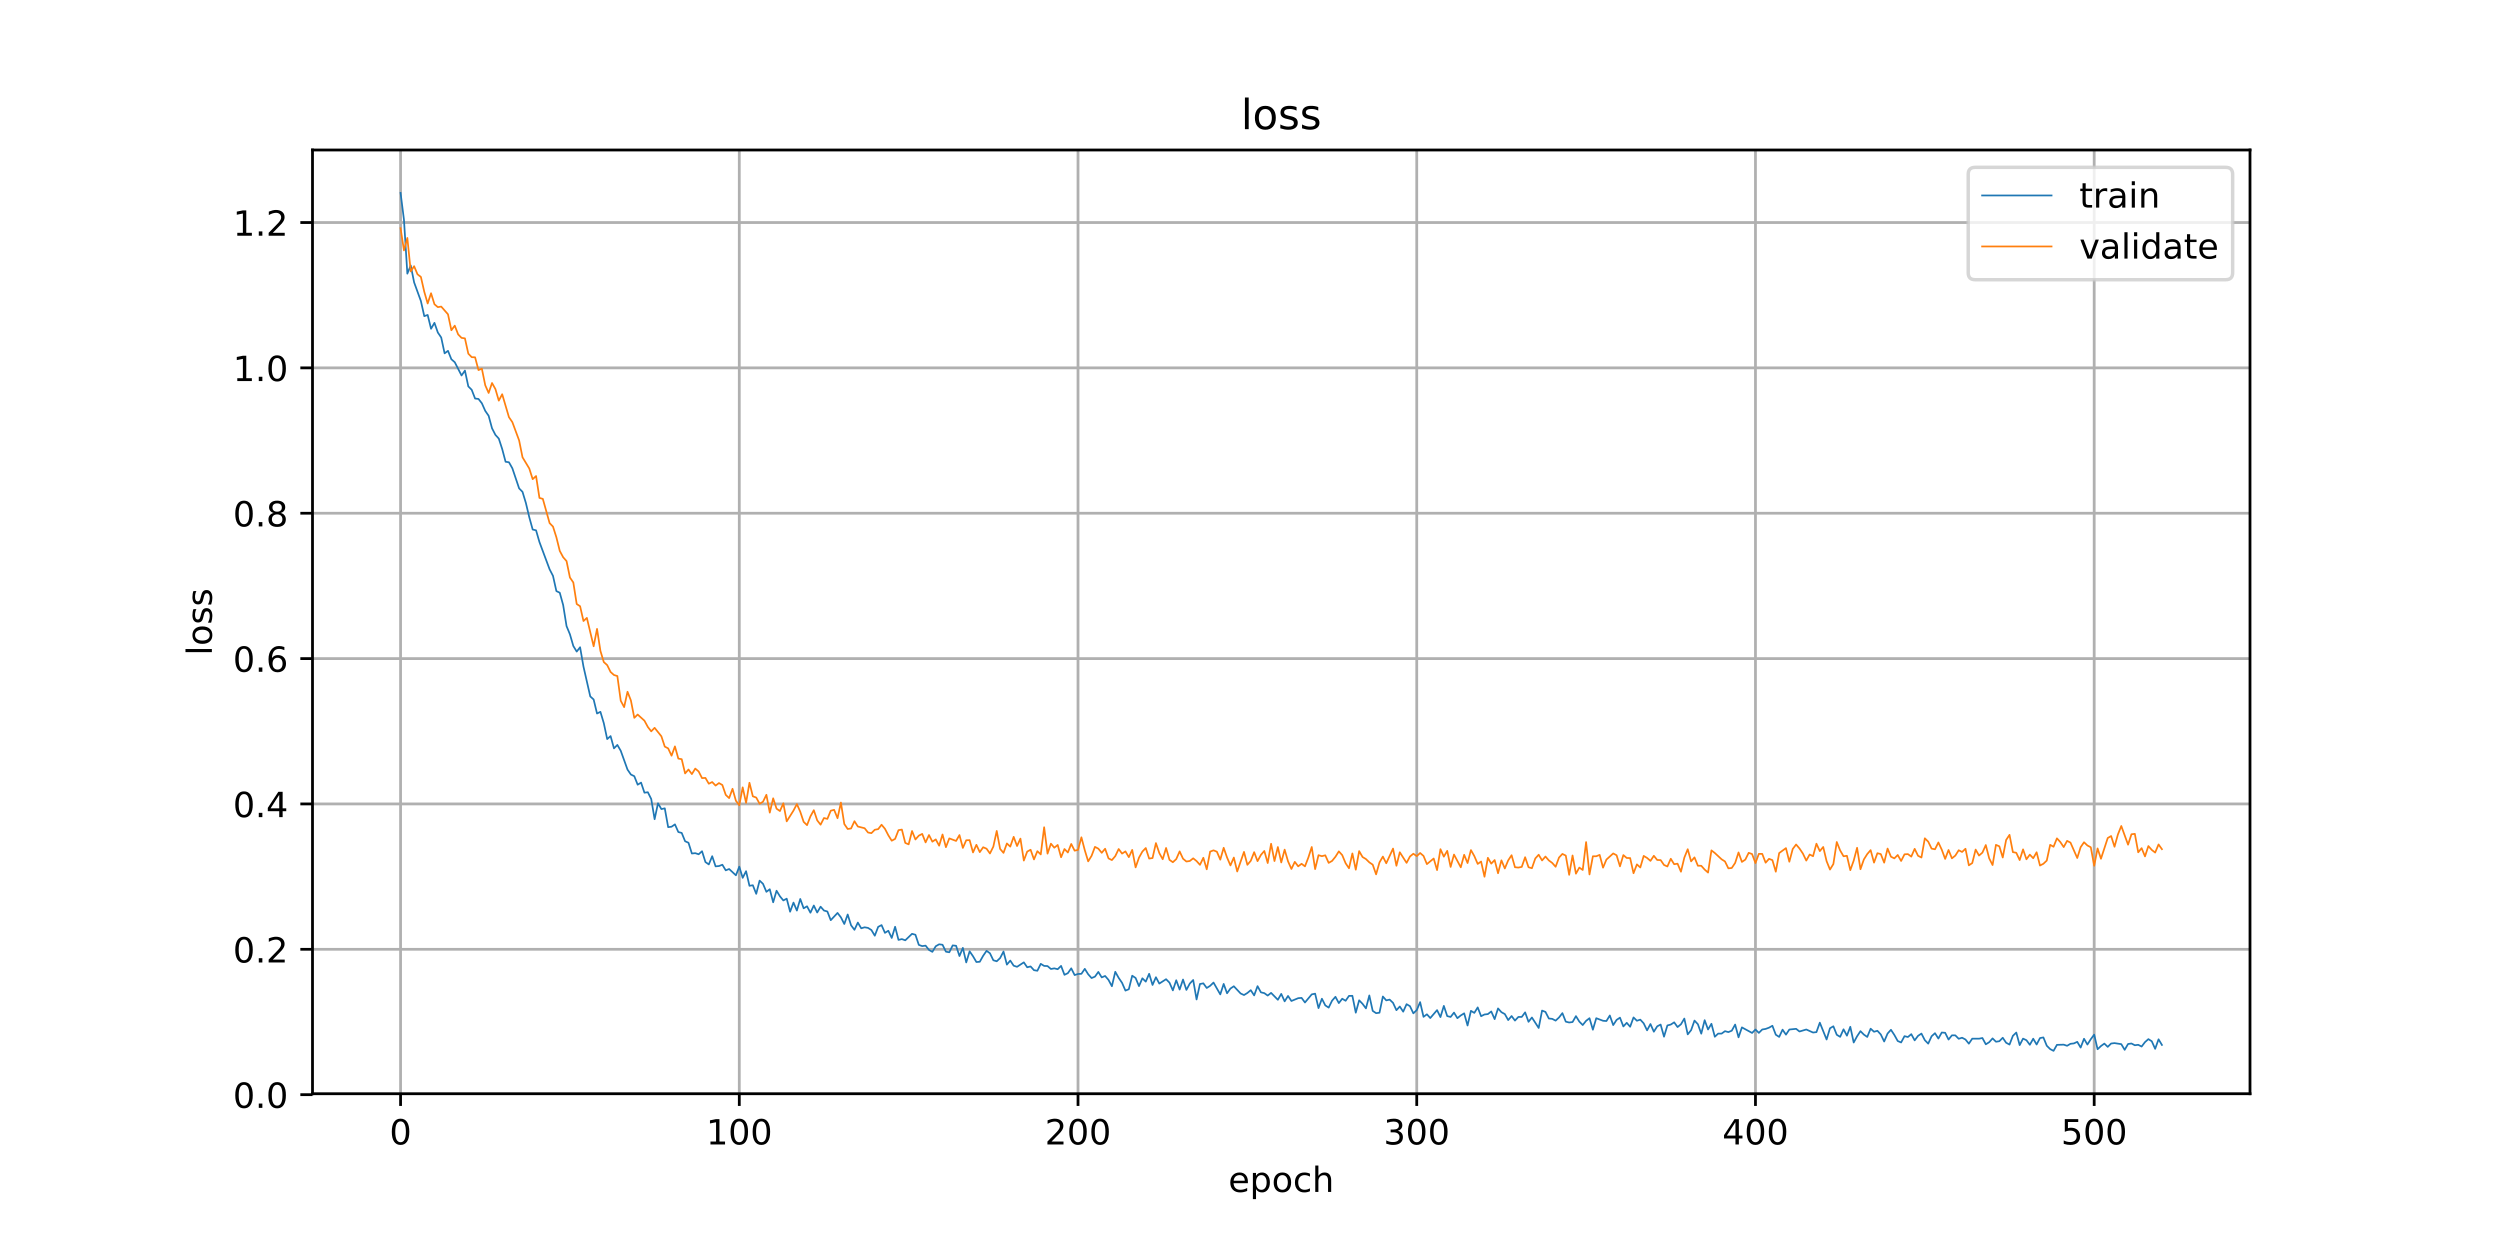 <?xml version="1.0" encoding="utf-8" standalone="no"?>
<!DOCTYPE svg PUBLIC "-//W3C//DTD SVG 1.1//EN"
  "http://www.w3.org/Graphics/SVG/1.1/DTD/svg11.dtd">
<!-- Created with matplotlib (https://matplotlib.org/) -->
<svg height="360pt" version="1.1" viewBox="0 0 720 360" width="720pt" xmlns="http://www.w3.org/2000/svg" xmlns:xlink="http://www.w3.org/1999/xlink">
 <defs>
  <style type="text/css">
*{stroke-linecap:butt;stroke-linejoin:round;}
  </style>
 </defs>
 <g id="figure_1">
  <g id="patch_1">
   <path d="M 0 360 
L 720 360 
L 720 0 
L 0 0 
z
" style="fill:#ffffff;"/>
  </g>
  <g id="axes_1">
   <g id="patch_2">
    <path d="M 90 315 
L 648 315 
L 648 43.2 
L 90 43.2 
z
" style="fill:#ffffff;"/>
   </g>
   <g id="matplotlib.axis_1">
    <g id="xtick_1">
     <g id="line2d_1">
      <path clip-path="url(#pbc22f54957)" d="M 115.364 315 
L 115.364 43.2 
" style="fill:none;stroke:#b0b0b0;stroke-linecap:square;stroke-width:0.8;"/>
     </g>
     <g id="line2d_2">
      <defs>
       <path d="M 0 0 
L 0 3.5 
" id="m7c0ed81fcd" style="stroke:#000000;stroke-width:0.8;"/>
      </defs>
      <g>
       <use style="stroke:#000000;stroke-width:0.8;" x="115.364" xlink:href="#m7c0ed81fcd" y="315"/>
      </g>
     </g>
     <g id="text_1">
      <!-- 0 -->
      <defs>
       <path d="M 31.781 66.406 
Q 24.172 66.406 20.328 58.906 
Q 16.5 51.422 16.5 36.375 
Q 16.5 21.391 20.328 13.891 
Q 24.172 6.391 31.781 6.391 
Q 39.453 6.391 43.281 13.891 
Q 47.125 21.391 47.125 36.375 
Q 47.125 51.422 43.281 58.906 
Q 39.453 66.406 31.781 66.406 
z
M 31.781 74.219 
Q 44.047 74.219 50.516 64.516 
Q 56.984 54.828 56.984 36.375 
Q 56.984 17.969 50.516 8.266 
Q 44.047 -1.422 31.781 -1.422 
Q 19.531 -1.422 13.062 8.266 
Q 6.594 17.969 6.594 36.375 
Q 6.594 54.828 13.062 64.516 
Q 19.531 74.219 31.781 74.219 
z
" id="DejaVuSans-48"/>
      </defs>
      <g transform="translate(112.182 329.598)scale(0.1 -0.1)">
       <use xlink:href="#DejaVuSans-48"/>
      </g>
     </g>
    </g>
    <g id="xtick_2">
     <g id="line2d_3">
      <path clip-path="url(#pbc22f54957)" d="M 212.916 315 
L 212.916 43.2 
" style="fill:none;stroke:#b0b0b0;stroke-linecap:square;stroke-width:0.8;"/>
     </g>
     <g id="line2d_4">
      <g>
       <use style="stroke:#000000;stroke-width:0.8;" x="212.916" xlink:href="#m7c0ed81fcd" y="315"/>
      </g>
     </g>
     <g id="text_2">
      <!-- 100 -->
      <defs>
       <path d="M 12.406 8.297 
L 28.516 8.297 
L 28.516 63.922 
L 10.984 60.406 
L 10.984 69.391 
L 28.422 72.906 
L 38.281 72.906 
L 38.281 8.297 
L 54.391 8.297 
L 54.391 0 
L 12.406 0 
z
" id="DejaVuSans-49"/>
      </defs>
      <g transform="translate(203.372 329.598)scale(0.1 -0.1)">
       <use xlink:href="#DejaVuSans-49"/>
       <use x="63.623" xlink:href="#DejaVuSans-48"/>
       <use x="127.246" xlink:href="#DejaVuSans-48"/>
      </g>
     </g>
    </g>
    <g id="xtick_3">
     <g id="line2d_5">
      <path clip-path="url(#pbc22f54957)" d="M 310.469 315 
L 310.469 43.2 
" style="fill:none;stroke:#b0b0b0;stroke-linecap:square;stroke-width:0.8;"/>
     </g>
     <g id="line2d_6">
      <g>
       <use style="stroke:#000000;stroke-width:0.8;" x="310.469" xlink:href="#m7c0ed81fcd" y="315"/>
      </g>
     </g>
     <g id="text_3">
      <!-- 200 -->
      <defs>
       <path d="M 19.188 8.297 
L 53.609 8.297 
L 53.609 0 
L 7.328 0 
L 7.328 8.297 
Q 12.938 14.109 22.625 23.891 
Q 32.328 33.688 34.812 36.531 
Q 39.547 41.844 41.422 45.531 
Q 43.312 49.219 43.312 52.781 
Q 43.312 58.594 39.234 62.25 
Q 35.156 65.922 28.609 65.922 
Q 23.969 65.922 18.812 64.312 
Q 13.672 62.703 7.812 59.422 
L 7.812 69.391 
Q 13.766 71.781 18.938 73 
Q 24.125 74.219 28.422 74.219 
Q 39.75 74.219 46.484 68.547 
Q 53.219 62.891 53.219 53.422 
Q 53.219 48.922 51.531 44.891 
Q 49.859 40.875 45.406 35.406 
Q 44.188 33.984 37.641 27.219 
Q 31.109 20.453 19.188 8.297 
z
" id="DejaVuSans-50"/>
      </defs>
      <g transform="translate(300.925 329.598)scale(0.1 -0.1)">
       <use xlink:href="#DejaVuSans-50"/>
       <use x="63.623" xlink:href="#DejaVuSans-48"/>
       <use x="127.246" xlink:href="#DejaVuSans-48"/>
      </g>
     </g>
    </g>
    <g id="xtick_4">
     <g id="line2d_7">
      <path clip-path="url(#pbc22f54957)" d="M 408.021 315 
L 408.021 43.2 
" style="fill:none;stroke:#b0b0b0;stroke-linecap:square;stroke-width:0.8;"/>
     </g>
     <g id="line2d_8">
      <g>
       <use style="stroke:#000000;stroke-width:0.8;" x="408.021" xlink:href="#m7c0ed81fcd" y="315"/>
      </g>
     </g>
     <g id="text_4">
      <!-- 300 -->
      <defs>
       <path d="M 40.578 39.312 
Q 47.656 37.797 51.625 33 
Q 55.609 28.219 55.609 21.188 
Q 55.609 10.406 48.188 4.484 
Q 40.766 -1.422 27.094 -1.422 
Q 22.516 -1.422 17.656 -0.516 
Q 12.797 0.391 7.625 2.203 
L 7.625 11.719 
Q 11.719 9.328 16.594 8.109 
Q 21.484 6.891 26.812 6.891 
Q 36.078 6.891 40.938 10.547 
Q 45.797 14.203 45.797 21.188 
Q 45.797 27.641 41.281 31.266 
Q 36.766 34.906 28.719 34.906 
L 20.219 34.906 
L 20.219 43.016 
L 29.109 43.016 
Q 36.375 43.016 40.234 45.922 
Q 44.094 48.828 44.094 54.297 
Q 44.094 59.906 40.109 62.906 
Q 36.141 65.922 28.719 65.922 
Q 24.656 65.922 20.016 65.031 
Q 15.375 64.156 9.812 62.312 
L 9.812 71.094 
Q 15.438 72.656 20.344 73.438 
Q 25.25 74.219 29.594 74.219 
Q 40.828 74.219 47.359 69.109 
Q 53.906 64.016 53.906 55.328 
Q 53.906 49.266 50.438 45.094 
Q 46.969 40.922 40.578 39.312 
z
" id="DejaVuSans-51"/>
      </defs>
      <g transform="translate(398.477 329.598)scale(0.1 -0.1)">
       <use xlink:href="#DejaVuSans-51"/>
       <use x="63.623" xlink:href="#DejaVuSans-48"/>
       <use x="127.246" xlink:href="#DejaVuSans-48"/>
      </g>
     </g>
    </g>
    <g id="xtick_5">
     <g id="line2d_9">
      <path clip-path="url(#pbc22f54957)" d="M 505.573 315 
L 505.573 43.2 
" style="fill:none;stroke:#b0b0b0;stroke-linecap:square;stroke-width:0.8;"/>
     </g>
     <g id="line2d_10">
      <g>
       <use style="stroke:#000000;stroke-width:0.8;" x="505.573" xlink:href="#m7c0ed81fcd" y="315"/>
      </g>
     </g>
     <g id="text_5">
      <!-- 400 -->
      <defs>
       <path d="M 37.797 64.312 
L 12.891 25.391 
L 37.797 25.391 
z
M 35.203 72.906 
L 47.609 72.906 
L 47.609 25.391 
L 58.016 25.391 
L 58.016 17.188 
L 47.609 17.188 
L 47.609 0 
L 37.797 0 
L 37.797 17.188 
L 4.891 17.188 
L 4.891 26.703 
z
" id="DejaVuSans-52"/>
      </defs>
      <g transform="translate(496.03 329.598)scale(0.1 -0.1)">
       <use xlink:href="#DejaVuSans-52"/>
       <use x="63.623" xlink:href="#DejaVuSans-48"/>
       <use x="127.246" xlink:href="#DejaVuSans-48"/>
      </g>
     </g>
    </g>
    <g id="xtick_6">
     <g id="line2d_11">
      <path clip-path="url(#pbc22f54957)" d="M 603.126 315 
L 603.126 43.2 
" style="fill:none;stroke:#b0b0b0;stroke-linecap:square;stroke-width:0.8;"/>
     </g>
     <g id="line2d_12">
      <g>
       <use style="stroke:#000000;stroke-width:0.8;" x="603.126" xlink:href="#m7c0ed81fcd" y="315"/>
      </g>
     </g>
     <g id="text_6">
      <!-- 500 -->
      <defs>
       <path d="M 10.797 72.906 
L 49.516 72.906 
L 49.516 64.594 
L 19.828 64.594 
L 19.828 46.734 
Q 21.969 47.469 24.109 47.828 
Q 26.266 48.188 28.422 48.188 
Q 40.625 48.188 47.75 41.5 
Q 54.891 34.812 54.891 23.391 
Q 54.891 11.625 47.562 5.094 
Q 40.234 -1.422 26.906 -1.422 
Q 22.312 -1.422 17.547 -0.641 
Q 12.797 0.141 7.719 1.703 
L 7.719 11.625 
Q 12.109 9.234 16.797 8.062 
Q 21.484 6.891 26.703 6.891 
Q 35.156 6.891 40.078 11.328 
Q 45.016 15.766 45.016 23.391 
Q 45.016 31 40.078 35.438 
Q 35.156 39.891 26.703 39.891 
Q 22.75 39.891 18.812 39.016 
Q 14.891 38.141 10.797 36.281 
z
" id="DejaVuSans-53"/>
      </defs>
      <g transform="translate(593.582 329.598)scale(0.1 -0.1)">
       <use xlink:href="#DejaVuSans-53"/>
       <use x="63.623" xlink:href="#DejaVuSans-48"/>
       <use x="127.246" xlink:href="#DejaVuSans-48"/>
      </g>
     </g>
    </g>
    <g id="text_7">
     <!-- epoch -->
     <defs>
      <path d="M 56.203 29.594 
L 56.203 25.203 
L 14.891 25.203 
Q 15.484 15.922 20.484 11.062 
Q 25.484 6.203 34.422 6.203 
Q 39.594 6.203 44.453 7.469 
Q 49.312 8.734 54.109 11.281 
L 54.109 2.781 
Q 49.266 0.734 44.188 -0.344 
Q 39.109 -1.422 33.891 -1.422 
Q 20.797 -1.422 13.156 6.188 
Q 5.516 13.812 5.516 26.812 
Q 5.516 40.234 12.766 48.109 
Q 20.016 56 32.328 56 
Q 43.359 56 49.781 48.891 
Q 56.203 41.797 56.203 29.594 
z
M 47.219 32.234 
Q 47.125 39.594 43.094 43.984 
Q 39.062 48.391 32.422 48.391 
Q 24.906 48.391 20.391 44.141 
Q 15.875 39.891 15.188 32.172 
z
" id="DejaVuSans-101"/>
      <path d="M 18.109 8.203 
L 18.109 -20.797 
L 9.078 -20.797 
L 9.078 54.688 
L 18.109 54.688 
L 18.109 46.391 
Q 20.953 51.266 25.266 53.625 
Q 29.594 56 35.594 56 
Q 45.562 56 51.781 48.094 
Q 58.016 40.188 58.016 27.297 
Q 58.016 14.406 51.781 6.484 
Q 45.562 -1.422 35.594 -1.422 
Q 29.594 -1.422 25.266 0.953 
Q 20.953 3.328 18.109 8.203 
z
M 48.688 27.297 
Q 48.688 37.203 44.609 42.844 
Q 40.531 48.484 33.406 48.484 
Q 26.266 48.484 22.188 42.844 
Q 18.109 37.203 18.109 27.297 
Q 18.109 17.391 22.188 11.75 
Q 26.266 6.109 33.406 6.109 
Q 40.531 6.109 44.609 11.75 
Q 48.688 17.391 48.688 27.297 
z
" id="DejaVuSans-112"/>
      <path d="M 30.609 48.391 
Q 23.391 48.391 19.188 42.75 
Q 14.984 37.109 14.984 27.297 
Q 14.984 17.484 19.156 11.844 
Q 23.344 6.203 30.609 6.203 
Q 37.797 6.203 41.984 11.859 
Q 46.188 17.531 46.188 27.297 
Q 46.188 37.016 41.984 42.703 
Q 37.797 48.391 30.609 48.391 
z
M 30.609 56 
Q 42.328 56 49.016 48.375 
Q 55.719 40.766 55.719 27.297 
Q 55.719 13.875 49.016 6.219 
Q 42.328 -1.422 30.609 -1.422 
Q 18.844 -1.422 12.172 6.219 
Q 5.516 13.875 5.516 27.297 
Q 5.516 40.766 12.172 48.375 
Q 18.844 56 30.609 56 
z
" id="DejaVuSans-111"/>
      <path d="M 48.781 52.594 
L 48.781 44.188 
Q 44.969 46.297 41.141 47.344 
Q 37.312 48.391 33.406 48.391 
Q 24.656 48.391 19.812 42.844 
Q 14.984 37.312 14.984 27.297 
Q 14.984 17.281 19.812 11.734 
Q 24.656 6.203 33.406 6.203 
Q 37.312 6.203 41.141 7.25 
Q 44.969 8.297 48.781 10.406 
L 48.781 2.094 
Q 45.016 0.344 40.984 -0.531 
Q 36.969 -1.422 32.422 -1.422 
Q 20.062 -1.422 12.781 6.344 
Q 5.516 14.109 5.516 27.297 
Q 5.516 40.672 12.859 48.328 
Q 20.219 56 33.016 56 
Q 37.156 56 41.109 55.141 
Q 45.062 54.297 48.781 52.594 
z
" id="DejaVuSans-99"/>
      <path d="M 54.891 33.016 
L 54.891 0 
L 45.906 0 
L 45.906 32.719 
Q 45.906 40.484 42.875 44.328 
Q 39.844 48.188 33.797 48.188 
Q 26.516 48.188 22.312 43.547 
Q 18.109 38.922 18.109 30.906 
L 18.109 0 
L 9.078 0 
L 9.078 75.984 
L 18.109 75.984 
L 18.109 46.188 
Q 21.344 51.125 25.703 53.562 
Q 30.078 56 35.797 56 
Q 45.219 56 50.047 50.172 
Q 54.891 44.344 54.891 33.016 
z
" id="DejaVuSans-104"/>
     </defs>
     <g transform="translate(353.772 343.277)scale(0.1 -0.1)">
      <use xlink:href="#DejaVuSans-101"/>
      <use x="61.523" xlink:href="#DejaVuSans-112"/>
      <use x="125" xlink:href="#DejaVuSans-111"/>
      <use x="186.182" xlink:href="#DejaVuSans-99"/>
      <use x="241.162" xlink:href="#DejaVuSans-104"/>
     </g>
    </g>
   </g>
   <g id="matplotlib.axis_2">
    <g id="ytick_1">
     <g id="line2d_13">
      <path clip-path="url(#pbc22f54957)" d="M 90 315.263 
L 648 315.263 
" style="fill:none;stroke:#b0b0b0;stroke-linecap:square;stroke-width:0.8;"/>
     </g>
     <g id="line2d_14">
      <defs>
       <path d="M 0 0 
L -3.5 0 
" id="ma895568415" style="stroke:#000000;stroke-width:0.8;"/>
      </defs>
      <g>
       <use style="stroke:#000000;stroke-width:0.8;" x="90" xlink:href="#ma895568415" y="315.263"/>
      </g>
     </g>
     <g id="text_8">
      <!-- 0.0 -->
      <defs>
       <path d="M 10.688 12.406 
L 21 12.406 
L 21 0 
L 10.688 0 
z
" id="DejaVuSans-46"/>
      </defs>
      <g transform="translate(67.097 319.063)scale(0.1 -0.1)">
       <use xlink:href="#DejaVuSans-48"/>
       <use x="63.623" xlink:href="#DejaVuSans-46"/>
       <use x="95.41" xlink:href="#DejaVuSans-48"/>
      </g>
     </g>
    </g>
    <g id="ytick_2">
     <g id="line2d_15">
      <path clip-path="url(#pbc22f54957)" d="M 90 273.4 
L 648 273.4 
" style="fill:none;stroke:#b0b0b0;stroke-linecap:square;stroke-width:0.8;"/>
     </g>
     <g id="line2d_16">
      <g>
       <use style="stroke:#000000;stroke-width:0.8;" x="90" xlink:href="#ma895568415" y="273.4"/>
      </g>
     </g>
     <g id="text_9">
      <!-- 0.2 -->
      <g transform="translate(67.097 277.199)scale(0.1 -0.1)">
       <use xlink:href="#DejaVuSans-48"/>
       <use x="63.623" xlink:href="#DejaVuSans-46"/>
       <use x="95.41" xlink:href="#DejaVuSans-50"/>
      </g>
     </g>
    </g>
    <g id="ytick_3">
     <g id="line2d_17">
      <path clip-path="url(#pbc22f54957)" d="M 90 231.537 
L 648 231.537 
" style="fill:none;stroke:#b0b0b0;stroke-linecap:square;stroke-width:0.8;"/>
     </g>
     <g id="line2d_18">
      <g>
       <use style="stroke:#000000;stroke-width:0.8;" x="90" xlink:href="#ma895568415" y="231.537"/>
      </g>
     </g>
     <g id="text_10">
      <!-- 0.4 -->
      <g transform="translate(67.097 235.336)scale(0.1 -0.1)">
       <use xlink:href="#DejaVuSans-48"/>
       <use x="63.623" xlink:href="#DejaVuSans-46"/>
       <use x="95.41" xlink:href="#DejaVuSans-52"/>
      </g>
     </g>
    </g>
    <g id="ytick_4">
     <g id="line2d_19">
      <path clip-path="url(#pbc22f54957)" d="M 90 189.674 
L 648 189.674 
" style="fill:none;stroke:#b0b0b0;stroke-linecap:square;stroke-width:0.8;"/>
     </g>
     <g id="line2d_20">
      <g>
       <use style="stroke:#000000;stroke-width:0.8;" x="90" xlink:href="#ma895568415" y="189.674"/>
      </g>
     </g>
     <g id="text_11">
      <!-- 0.6 -->
      <defs>
       <path d="M 33.016 40.375 
Q 26.375 40.375 22.484 35.828 
Q 18.609 31.297 18.609 23.391 
Q 18.609 15.531 22.484 10.953 
Q 26.375 6.391 33.016 6.391 
Q 39.656 6.391 43.531 10.953 
Q 47.406 15.531 47.406 23.391 
Q 47.406 31.297 43.531 35.828 
Q 39.656 40.375 33.016 40.375 
z
M 52.594 71.297 
L 52.594 62.312 
Q 48.875 64.062 45.094 64.984 
Q 41.312 65.922 37.594 65.922 
Q 27.828 65.922 22.672 59.328 
Q 17.531 52.734 16.797 39.406 
Q 19.672 43.656 24.016 45.922 
Q 28.375 48.188 33.594 48.188 
Q 44.578 48.188 50.953 41.516 
Q 57.328 34.859 57.328 23.391 
Q 57.328 12.156 50.688 5.359 
Q 44.047 -1.422 33.016 -1.422 
Q 20.359 -1.422 13.672 8.266 
Q 6.984 17.969 6.984 36.375 
Q 6.984 53.656 15.188 63.938 
Q 23.391 74.219 37.203 74.219 
Q 40.922 74.219 44.703 73.484 
Q 48.484 72.75 52.594 71.297 
z
" id="DejaVuSans-54"/>
      </defs>
      <g transform="translate(67.097 193.473)scale(0.1 -0.1)">
       <use xlink:href="#DejaVuSans-48"/>
       <use x="63.623" xlink:href="#DejaVuSans-46"/>
       <use x="95.41" xlink:href="#DejaVuSans-54"/>
      </g>
     </g>
    </g>
    <g id="ytick_5">
     <g id="line2d_21">
      <path clip-path="url(#pbc22f54957)" d="M 90 147.811 
L 648 147.811 
" style="fill:none;stroke:#b0b0b0;stroke-linecap:square;stroke-width:0.8;"/>
     </g>
     <g id="line2d_22">
      <g>
       <use style="stroke:#000000;stroke-width:0.8;" x="90" xlink:href="#ma895568415" y="147.811"/>
      </g>
     </g>
     <g id="text_12">
      <!-- 0.8 -->
      <defs>
       <path d="M 31.781 34.625 
Q 24.75 34.625 20.719 30.859 
Q 16.703 27.094 16.703 20.516 
Q 16.703 13.922 20.719 10.156 
Q 24.75 6.391 31.781 6.391 
Q 38.812 6.391 42.859 10.172 
Q 46.922 13.969 46.922 20.516 
Q 46.922 27.094 42.891 30.859 
Q 38.875 34.625 31.781 34.625 
z
M 21.922 38.812 
Q 15.578 40.375 12.031 44.719 
Q 8.5 49.078 8.5 55.328 
Q 8.5 64.062 14.719 69.141 
Q 20.953 74.219 31.781 74.219 
Q 42.672 74.219 48.875 69.141 
Q 55.078 64.062 55.078 55.328 
Q 55.078 49.078 51.531 44.719 
Q 48 40.375 41.703 38.812 
Q 48.828 37.156 52.797 32.312 
Q 56.781 27.484 56.781 20.516 
Q 56.781 9.906 50.312 4.234 
Q 43.844 -1.422 31.781 -1.422 
Q 19.734 -1.422 13.25 4.234 
Q 6.781 9.906 6.781 20.516 
Q 6.781 27.484 10.781 32.312 
Q 14.797 37.156 21.922 38.812 
z
M 18.312 54.391 
Q 18.312 48.734 21.844 45.562 
Q 25.391 42.391 31.781 42.391 
Q 38.141 42.391 41.719 45.562 
Q 45.312 48.734 45.312 54.391 
Q 45.312 60.062 41.719 63.234 
Q 38.141 66.406 31.781 66.406 
Q 25.391 66.406 21.844 63.234 
Q 18.312 60.062 18.312 54.391 
z
" id="DejaVuSans-56"/>
      </defs>
      <g transform="translate(67.097 151.61)scale(0.1 -0.1)">
       <use xlink:href="#DejaVuSans-48"/>
       <use x="63.623" xlink:href="#DejaVuSans-46"/>
       <use x="95.41" xlink:href="#DejaVuSans-56"/>
      </g>
     </g>
    </g>
    <g id="ytick_6">
     <g id="line2d_23">
      <path clip-path="url(#pbc22f54957)" d="M 90 105.948 
L 648 105.948 
" style="fill:none;stroke:#b0b0b0;stroke-linecap:square;stroke-width:0.8;"/>
     </g>
     <g id="line2d_24">
      <g>
       <use style="stroke:#000000;stroke-width:0.8;" x="90" xlink:href="#ma895568415" y="105.948"/>
      </g>
     </g>
     <g id="text_13">
      <!-- 1.0 -->
      <g transform="translate(67.097 109.747)scale(0.1 -0.1)">
       <use xlink:href="#DejaVuSans-49"/>
       <use x="63.623" xlink:href="#DejaVuSans-46"/>
       <use x="95.41" xlink:href="#DejaVuSans-48"/>
      </g>
     </g>
    </g>
    <g id="ytick_7">
     <g id="line2d_25">
      <path clip-path="url(#pbc22f54957)" d="M 90 64.084 
L 648 64.084 
" style="fill:none;stroke:#b0b0b0;stroke-linecap:square;stroke-width:0.8;"/>
     </g>
     <g id="line2d_26">
      <g>
       <use style="stroke:#000000;stroke-width:0.8;" x="90" xlink:href="#ma895568415" y="64.084"/>
      </g>
     </g>
     <g id="text_14">
      <!-- 1.2 -->
      <g transform="translate(67.097 67.884)scale(0.1 -0.1)">
       <use xlink:href="#DejaVuSans-49"/>
       <use x="63.623" xlink:href="#DejaVuSans-46"/>
       <use x="95.41" xlink:href="#DejaVuSans-50"/>
      </g>
     </g>
    </g>
    <g id="text_15">
     <!-- loss -->
     <defs>
      <path d="M 9.422 75.984 
L 18.406 75.984 
L 18.406 0 
L 9.422 0 
z
" id="DejaVuSans-108"/>
      <path d="M 44.281 53.078 
L 44.281 44.578 
Q 40.484 46.531 36.375 47.5 
Q 32.281 48.484 27.875 48.484 
Q 21.188 48.484 17.844 46.438 
Q 14.5 44.391 14.5 40.281 
Q 14.5 37.156 16.891 35.375 
Q 19.281 33.594 26.516 31.984 
L 29.594 31.297 
Q 39.156 29.25 43.188 25.516 
Q 47.219 21.781 47.219 15.094 
Q 47.219 7.469 41.188 3.016 
Q 35.156 -1.422 24.609 -1.422 
Q 20.219 -1.422 15.453 -0.562 
Q 10.688 0.297 5.422 2 
L 5.422 11.281 
Q 10.406 8.688 15.234 7.391 
Q 20.062 6.109 24.812 6.109 
Q 31.156 6.109 34.562 8.281 
Q 37.984 10.453 37.984 14.406 
Q 37.984 18.062 35.516 20.016 
Q 33.062 21.969 24.703 23.781 
L 21.578 24.516 
Q 13.234 26.266 9.516 29.906 
Q 5.812 33.547 5.812 39.891 
Q 5.812 47.609 11.281 51.797 
Q 16.75 56 26.812 56 
Q 31.781 56 36.172 55.266 
Q 40.578 54.547 44.281 53.078 
z
" id="DejaVuSans-115"/>
     </defs>
     <g transform="translate(61.017 188.758)rotate(-90)scale(0.1 -0.1)">
      <use xlink:href="#DejaVuSans-108"/>
      <use x="27.783" xlink:href="#DejaVuSans-111"/>
      <use x="88.965" xlink:href="#DejaVuSans-115"/>
      <use x="141.064" xlink:href="#DejaVuSans-115"/>
     </g>
    </g>
   </g>
   <g id="line2d_27">
    <path clip-path="url(#pbc22f54957)" d="M 115.364 55.555 
L 116.339 63.268 
L 117.315 78.809 
L 118.29 76.455 
L 119.266 81.324 
L 121.217 86.695 
L 122.192 91.049 
L 123.168 90.707 
L 124.143 94.689 
L 125.119 92.977 
L 126.094 95.763 
L 127.07 97.204 
L 128.045 101.765 
L 129.021 101.038 
L 129.997 103.471 
L 130.972 104.325 
L 132.923 108.137 
L 133.899 106.728 
L 134.874 111.287 
L 135.85 112.265 
L 136.825 114.78 
L 137.801 114.894 
L 138.776 116.14 
L 139.752 118.333 
L 140.727 119.749 
L 141.703 123.347 
L 142.678 125.243 
L 143.654 126.32 
L 144.629 129.311 
L 145.605 132.986 
L 146.58 133.132 
L 147.556 134.868 
L 149.507 140.657 
L 150.483 141.657 
L 151.458 144.875 
L 152.434 148.973 
L 153.409 152.502 
L 154.385 152.74 
L 155.36 156.112 
L 158.287 163.968 
L 159.262 165.851 
L 160.238 170.237 
L 161.213 170.704 
L 162.189 174.252 
L 163.164 180.322 
L 164.14 182.68 
L 165.115 186.041 
L 166.091 187.656 
L 167.066 186.403 
L 168.042 191.992 
L 169.993 200.565 
L 170.969 201.453 
L 171.944 205.491 
L 172.92 205.009 
L 173.895 208.279 
L 174.871 212.854 
L 175.846 211.992 
L 176.822 215.531 
L 177.797 214.544 
L 178.773 216.223 
L 180.724 221.647 
L 181.699 223.065 
L 182.675 223.544 
L 183.65 225.993 
L 184.626 225.393 
L 185.601 228.295 
L 186.577 228.159 
L 187.552 230.111 
L 188.528 235.926 
L 189.503 231.352 
L 190.479 233.017 
L 191.455 232.798 
L 192.43 238.221 
L 193.406 238.095 
L 194.381 237.422 
L 195.357 239.627 
L 196.332 239.879 
L 197.308 242.279 
L 198.283 242.714 
L 199.259 245.809 
L 200.234 245.709 
L 201.21 246.032 
L 202.185 245.155 
L 203.161 248.269 
L 204.136 248.952 
L 205.112 246.588 
L 206.087 249.512 
L 207.063 249.421 
L 208.038 249.041 
L 209.014 250.657 
L 209.99 250.275 
L 211.941 252.088 
L 212.916 249.599 
L 213.892 252.819 
L 214.867 250.903 
L 215.843 255.109 
L 216.818 254.947 
L 217.794 257.421 
L 218.769 253.619 
L 219.745 254.545 
L 220.72 256.842 
L 221.696 256.107 
L 222.671 259.859 
L 223.647 256.533 
L 224.622 258.137 
L 225.598 259.327 
L 226.573 258.82 
L 227.549 262.57 
L 228.524 259.947 
L 229.5 262.243 
L 230.476 258.902 
L 231.451 261.594 
L 232.427 261.016 
L 233.402 262.863 
L 234.378 260.791 
L 235.353 262.8 
L 236.329 261.126 
L 237.304 262.232 
L 238.28 262.507 
L 239.255 265.013 
L 241.206 262.928 
L 242.182 264.194 
L 243.157 266.108 
L 244.133 263.371 
L 245.108 266.486 
L 246.084 267.785 
L 247.059 265.702 
L 248.035 267.352 
L 249.01 267.062 
L 249.986 267.234 
L 250.962 267.847 
L 251.937 269.48 
L 252.913 266.939 
L 253.888 266.43 
L 254.864 268.659 
L 255.839 268.056 
L 256.815 270.123 
L 257.79 266.908 
L 258.766 270.688 
L 259.741 270.452 
L 260.717 270.811 
L 262.668 268.938 
L 263.643 269.209 
L 264.619 272.132 
L 265.594 272.478 
L 266.57 272.341 
L 267.545 273.572 
L 268.521 274.131 
L 269.497 272.518 
L 270.472 271.958 
L 271.448 272.092 
L 272.423 274.088 
L 273.399 274.257 
L 274.374 272.276 
L 275.35 272.385 
L 276.325 275.336 
L 277.301 272.989 
L 278.276 277.175 
L 279.252 273.986 
L 280.227 275.4 
L 281.203 277.066 
L 282.178 276.987 
L 283.154 275.257 
L 284.129 273.836 
L 285.105 274.54 
L 286.08 276.557 
L 287.056 276.848 
L 288.031 275.922 
L 289.007 274.042 
L 289.983 277.804 
L 290.958 276.649 
L 291.934 278.117 
L 292.909 278.442 
L 294.86 277.162 
L 295.836 278.578 
L 296.811 278.334 
L 297.787 279.413 
L 298.762 279.576 
L 299.738 277.59 
L 300.713 278.181 
L 301.689 278.227 
L 302.664 279.069 
L 303.64 278.889 
L 304.615 279.128 
L 305.591 278.183 
L 306.566 280.744 
L 307.542 280.273 
L 308.517 278.881 
L 309.493 280.817 
L 310.469 280.503 
L 311.444 280.46 
L 312.42 279.032 
L 313.395 280.588 
L 314.371 281.678 
L 315.346 281.274 
L 316.322 279.917 
L 317.297 281.488 
L 318.273 281.079 
L 319.248 282.209 
L 320.224 284.033 
L 321.199 279.877 
L 322.175 281.624 
L 323.15 283.052 
L 324.126 285.29 
L 325.101 284.9 
L 326.077 281.005 
L 327.052 281.655 
L 328.028 283.998 
L 329.003 281.749 
L 329.979 282.709 
L 330.955 280.455 
L 331.93 283.663 
L 332.906 281.444 
L 333.881 283.27 
L 335.832 282.012 
L 336.808 283.001 
L 337.783 285.229 
L 338.759 282.317 
L 339.734 284.988 
L 340.71 282.11 
L 341.685 285.093 
L 342.661 283.27 
L 343.636 282.24 
L 344.612 287.84 
L 345.587 283.393 
L 346.563 283.203 
L 347.538 284.538 
L 348.514 283.923 
L 349.49 282.98 
L 351.441 286.384 
L 352.416 283.373 
L 353.392 286.059 
L 354.367 284.701 
L 355.343 284.041 
L 357.294 286.119 
L 358.269 286.573 
L 359.245 285.977 
L 360.22 285.17 
L 361.196 286.673 
L 362.171 284.015 
L 363.147 285.795 
L 364.122 286.023 
L 365.098 286.723 
L 366.073 285.95 
L 368.024 287.938 
L 369 286.242 
L 369.976 288.387 
L 370.951 286.836 
L 371.927 288.285 
L 373.878 287.475 
L 374.853 287.393 
L 375.829 288.711 
L 377.78 286.38 
L 378.755 286.176 
L 379.731 290.331 
L 380.706 287.632 
L 381.682 289.553 
L 382.657 290.188 
L 383.633 288.198 
L 384.608 287.081 
L 385.584 288.888 
L 386.559 287.632 
L 387.535 288.224 
L 388.51 286.809 
L 389.486 286.797 
L 390.462 291.646 
L 391.437 288.086 
L 392.413 289.102 
L 393.388 290.413 
L 394.364 286.691 
L 395.339 291.128 
L 396.315 291.792 
L 397.29 291.662 
L 398.266 286.989 
L 399.241 288.109 
L 400.217 287.888 
L 401.192 288.818 
L 402.168 290.933 
L 403.143 289.878 
L 404.119 291.359 
L 405.094 289.208 
L 406.07 289.779 
L 407.045 291.839 
L 408.021 290.91 
L 408.997 288.618 
L 409.972 292.846 
L 410.948 292.12 
L 411.923 293.192 
L 413.874 290.917 
L 414.85 292.919 
L 415.825 289.694 
L 416.801 292.637 
L 417.776 292.882 
L 418.752 291.631 
L 419.727 293.232 
L 420.703 292.451 
L 421.678 291.836 
L 422.654 295.341 
L 423.629 291.121 
L 424.605 291.709 
L 425.58 290.135 
L 426.556 292.662 
L 427.531 292.172 
L 428.507 292.058 
L 429.483 291.302 
L 430.458 293.509 
L 431.434 290.424 
L 432.409 291.512 
L 433.385 292.047 
L 434.36 293.781 
L 435.336 292.621 
L 436.311 293.925 
L 437.287 292.881 
L 438.262 292.88 
L 439.238 291.557 
L 440.213 294.277 
L 441.189 293.041 
L 443.14 296.055 
L 444.115 291.049 
L 445.091 291.43 
L 446.066 293.327 
L 447.042 293.435 
L 448.017 293.943 
L 448.993 293.037 
L 449.969 291.782 
L 450.944 294.238 
L 451.92 294.481 
L 452.895 294.347 
L 453.871 292.648 
L 454.846 294.22 
L 455.822 295.21 
L 456.797 293.996 
L 457.773 293.245 
L 458.748 296.552 
L 459.724 293.243 
L 461.675 293.982 
L 462.65 294.058 
L 463.626 292.458 
L 464.601 295.225 
L 465.577 293.73 
L 466.552 293.088 
L 467.528 295.615 
L 468.503 294.569 
L 469.479 295.702 
L 470.455 293.022 
L 471.43 293.973 
L 472.406 293.656 
L 473.381 294.718 
L 474.357 296.736 
L 475.332 294.924 
L 476.308 297.133 
L 477.283 295.581 
L 478.259 295.072 
L 479.234 298.559 
L 480.21 295.331 
L 481.185 295.071 
L 482.161 294.435 
L 483.136 295.789 
L 484.112 294.993 
L 485.087 293.351 
L 486.063 297.899 
L 487.038 296.683 
L 488.014 293.927 
L 488.99 294.973 
L 489.965 297.693 
L 490.941 293.817 
L 491.916 296.49 
L 492.892 294.851 
L 493.867 298.582 
L 494.843 297.667 
L 495.818 297.681 
L 496.794 296.975 
L 497.769 297.246 
L 498.745 296.842 
L 499.72 295.074 
L 500.696 298.748 
L 501.671 295.888 
L 504.598 297.486 
L 505.573 296.503 
L 506.549 297.47 
L 507.524 296.494 
L 508.5 296.331 
L 509.476 295.971 
L 510.451 295.425 
L 511.427 297.997 
L 512.402 298.628 
L 513.378 296.54 
L 514.353 297.978 
L 515.329 296.504 
L 517.28 296.306 
L 518.255 297.075 
L 520.206 296.495 
L 522.157 297.367 
L 523.133 297.255 
L 524.108 294.528 
L 526.059 299.372 
L 527.035 296.136 
L 528.01 295.57 
L 528.986 298.014 
L 529.962 298.61 
L 530.937 296.446 
L 531.913 298.268 
L 532.888 295.721 
L 533.864 300.24 
L 534.839 298.451 
L 535.815 296.975 
L 536.79 297.96 
L 537.766 298.635 
L 538.741 296.265 
L 539.717 297.143 
L 540.692 296.871 
L 541.668 297.927 
L 542.643 299.952 
L 543.619 297.663 
L 544.594 296.583 
L 545.57 298.063 
L 546.545 299.814 
L 547.521 300.228 
L 548.497 298.413 
L 549.472 298.663 
L 550.448 297.842 
L 551.423 299.62 
L 552.399 298.32 
L 553.374 297.672 
L 554.35 299.569 
L 555.325 300.566 
L 556.301 298.438 
L 557.276 297.561 
L 558.252 299.1 
L 559.227 297.367 
L 560.203 297.438 
L 561.178 299.387 
L 562.154 298.173 
L 563.129 298.183 
L 564.105 299.166 
L 565.08 298.864 
L 566.056 299.378 
L 567.031 300.575 
L 568.007 299.13 
L 569.958 299.143 
L 570.934 298.949 
L 571.909 300.758 
L 572.885 300.159 
L 573.86 299.056 
L 574.836 300.018 
L 575.811 299.87 
L 576.787 298.877 
L 577.762 300.307 
L 578.738 300.837 
L 579.713 298.317 
L 580.689 297.374 
L 581.664 300.989 
L 582.64 299.121 
L 583.615 299.584 
L 584.591 300.898 
L 585.566 299.145 
L 586.542 300.818 
L 587.517 298.963 
L 588.493 298.777 
L 589.469 301.166 
L 590.444 302.133 
L 591.42 302.645 
L 592.395 300.918 
L 594.346 300.86 
L 595.322 301.188 
L 596.297 300.613 
L 597.273 300.505 
L 598.248 300.05 
L 599.224 301.701 
L 600.199 299.161 
L 601.175 300.827 
L 602.15 299.285 
L 603.126 297.971 
L 604.101 302.178 
L 605.077 301.257 
L 606.052 300.554 
L 607.028 301.495 
L 608.003 300.533 
L 608.979 300.417 
L 610.93 300.716 
L 611.906 302.351 
L 612.881 300.669 
L 613.857 300.527 
L 614.832 301.033 
L 615.808 300.901 
L 616.783 301.406 
L 617.759 300.13 
L 618.734 299.266 
L 619.71 299.885 
L 620.685 302.067 
L 621.661 299.319 
L 622.636 300.943 
L 622.636 300.943 
" style="fill:none;stroke:#1f77b4;stroke-linecap:square;stroke-width:0.5;"/>
   </g>
   <g id="line2d_28">
    <path clip-path="url(#pbc22f54957)" d="M 115.364 65.721 
L 116.339 72.111 
L 117.315 68.537 
L 118.29 78.163 
L 119.266 76.666 
L 120.241 79.002 
L 121.217 79.759 
L 122.192 84.034 
L 123.168 87.404 
L 124.143 84.454 
L 125.119 87.616 
L 126.094 88.456 
L 127.07 88.295 
L 129.021 90.519 
L 129.997 95.111 
L 130.972 93.793 
L 131.948 96.313 
L 132.923 97.31 
L 133.899 97.447 
L 134.874 101.856 
L 135.85 102.862 
L 136.825 102.902 
L 137.801 106.58 
L 138.776 106.173 
L 139.752 110.958 
L 140.727 113.169 
L 141.703 110.307 
L 142.678 112.048 
L 143.654 115.382 
L 144.629 113.541 
L 146.58 120.152 
L 147.556 121.575 
L 149.507 126.837 
L 150.483 131.699 
L 152.434 134.93 
L 153.409 137.998 
L 154.385 137.1 
L 155.36 143.402 
L 156.336 143.678 
L 158.287 150.661 
L 159.262 151.662 
L 160.238 154.74 
L 161.213 158.662 
L 162.189 160.486 
L 163.164 161.596 
L 164.14 166.328 
L 165.115 167.755 
L 166.091 173.955 
L 167.066 174.592 
L 168.042 178.852 
L 169.017 177.954 
L 170.969 186.125 
L 171.944 181.126 
L 172.92 187.456 
L 173.895 190.674 
L 174.871 191.555 
L 175.846 193.532 
L 176.822 194.402 
L 177.797 194.697 
L 178.773 201.816 
L 179.748 203.651 
L 180.724 199.228 
L 181.699 201.733 
L 182.675 206.734 
L 183.65 205.79 
L 185.601 207.563 
L 186.577 209.362 
L 187.552 210.622 
L 188.528 209.613 
L 190.479 212.058 
L 191.455 215.024 
L 192.43 215.534 
L 193.406 217.639 
L 194.381 214.967 
L 195.357 218.471 
L 196.332 218.648 
L 197.308 222.744 
L 198.283 221.623 
L 199.259 222.938 
L 200.234 221.355 
L 201.21 222.181 
L 202.185 224.092 
L 203.161 224.042 
L 204.136 225.708 
L 205.112 225.226 
L 206.087 226.248 
L 207.063 225.523 
L 208.038 226.083 
L 209.014 228.924 
L 209.99 229.852 
L 210.965 227.175 
L 211.941 230.618 
L 212.916 231.912 
L 213.892 226.764 
L 214.867 231.216 
L 215.843 225.434 
L 216.818 229.34 
L 217.794 229.694 
L 218.769 231.487 
L 219.745 230.899 
L 220.72 228.903 
L 221.696 234.025 
L 222.671 229.915 
L 223.647 232.896 
L 224.622 233.581 
L 225.598 231.356 
L 226.573 236.548 
L 228.524 233.447 
L 229.5 231.575 
L 230.476 233.789 
L 231.451 236.697 
L 232.427 237.641 
L 233.402 235.117 
L 234.378 233.339 
L 235.353 236.258 
L 236.329 237.508 
L 237.304 235.588 
L 238.28 235.84 
L 239.255 233.483 
L 240.231 233.235 
L 241.206 235.642 
L 242.182 231.143 
L 243.157 237.321 
L 244.133 238.75 
L 245.108 238.597 
L 246.084 236.508 
L 247.059 238.041 
L 249.01 238.528 
L 249.986 239.763 
L 250.962 239.95 
L 251.937 238.971 
L 252.913 238.788 
L 253.888 237.526 
L 254.864 238.689 
L 255.839 240.558 
L 256.815 242.126 
L 257.79 241.599 
L 258.766 239.09 
L 259.741 238.916 
L 260.717 242.766 
L 261.692 243.168 
L 262.668 239.335 
L 263.643 241.766 
L 264.619 240.665 
L 265.594 240.169 
L 266.57 242.607 
L 267.545 240.487 
L 268.521 242.401 
L 269.497 241.749 
L 270.472 243.553 
L 271.448 240.334 
L 272.423 243.985 
L 273.399 241.457 
L 275.35 242.188 
L 276.325 240.503 
L 277.301 244.195 
L 278.276 241.997 
L 279.252 241.962 
L 280.227 245.499 
L 281.203 243.309 
L 282.178 245.412 
L 283.154 244.002 
L 284.129 244.429 
L 285.105 245.802 
L 286.08 243.825 
L 287.056 239.313 
L 288.031 244.483 
L 289.007 245.624 
L 289.983 242.92 
L 290.958 243.821 
L 291.934 241.011 
L 292.909 243.652 
L 293.885 241.524 
L 294.86 247.834 
L 295.836 245.253 
L 296.811 244.729 
L 297.787 247.515 
L 298.762 245.137 
L 299.738 246.076 
L 300.713 238.255 
L 301.689 245.841 
L 302.664 242.977 
L 303.64 244.139 
L 304.615 243.35 
L 305.591 246.885 
L 306.566 244.516 
L 307.542 245.517 
L 308.517 243.06 
L 309.493 244.99 
L 310.469 244.77 
L 311.444 241.147 
L 312.42 244.874 
L 313.395 248.068 
L 314.371 246.482 
L 315.346 243.902 
L 316.322 244.413 
L 317.297 245.606 
L 318.273 244.438 
L 319.248 247.209 
L 320.224 247.706 
L 321.199 246.566 
L 322.175 244.516 
L 323.15 245.833 
L 324.126 245.206 
L 325.101 246.855 
L 326.077 244.771 
L 327.052 249.802 
L 328.028 247.002 
L 329.003 245.254 
L 329.979 244.232 
L 330.955 247.272 
L 331.93 247.115 
L 332.906 242.815 
L 333.881 245.675 
L 334.857 247.461 
L 335.832 244.221 
L 336.808 247.634 
L 337.783 248.318 
L 338.759 247.42 
L 339.734 245.2 
L 340.71 247.304 
L 341.685 248.117 
L 342.661 247.966 
L 343.636 247.201 
L 344.612 247.987 
L 345.587 249.077 
L 346.563 247.039 
L 347.538 250.363 
L 348.514 245.27 
L 349.49 244.892 
L 350.465 245.294 
L 351.441 247.581 
L 352.416 244.168 
L 353.392 246.96 
L 354.367 249.241 
L 355.343 246.975 
L 356.318 250.983 
L 358.269 245.346 
L 359.245 249.061 
L 360.22 247.912 
L 361.196 245.428 
L 362.171 248.007 
L 363.147 246.213 
L 364.122 245.08 
L 365.098 248.551 
L 366.073 243.005 
L 367.049 247.982 
L 368.024 243.953 
L 369 248.385 
L 369.976 244.698 
L 370.951 248.062 
L 371.927 250.255 
L 372.902 248.219 
L 373.878 249.5 
L 374.853 248.774 
L 375.829 249.513 
L 376.804 246.976 
L 377.78 243.942 
L 378.755 250.3 
L 379.731 246.295 
L 380.706 246.578 
L 381.682 246.327 
L 382.657 248.506 
L 383.633 247.949 
L 384.608 246.747 
L 385.584 245.198 
L 386.559 246.267 
L 387.535 248.616 
L 388.51 250.061 
L 389.486 245.795 
L 390.462 250.463 
L 391.437 245.127 
L 392.413 246.822 
L 393.388 247.403 
L 394.364 248.359 
L 395.339 249.016 
L 396.315 251.81 
L 397.29 248.374 
L 398.266 246.695 
L 399.241 248.621 
L 401.192 244.394 
L 402.168 249.33 
L 403.143 245.455 
L 405.094 248.501 
L 406.07 246.664 
L 407.045 245.874 
L 408.021 246.565 
L 408.997 245.667 
L 409.972 246.505 
L 410.948 248.861 
L 412.899 247.255 
L 413.874 250.582 
L 414.85 244.568 
L 415.825 246.717 
L 416.801 245.048 
L 417.776 249.67 
L 418.752 246.113 
L 420.703 249.783 
L 421.678 246.182 
L 422.654 248.559 
L 423.629 244.826 
L 424.605 246.551 
L 425.58 248.806 
L 426.556 248.119 
L 427.531 252.495 
L 428.507 247.052 
L 429.483 248.723 
L 430.458 247.691 
L 431.434 251.494 
L 432.409 247.779 
L 433.385 250.118 
L 434.36 247.786 
L 435.336 246.303 
L 436.311 249.762 
L 437.287 249.862 
L 438.262 249.664 
L 439.238 246.878 
L 440.213 249.762 
L 441.189 250.044 
L 442.164 247.237 
L 443.14 246.163 
L 444.115 247.805 
L 445.091 246.684 
L 446.066 247.799 
L 447.042 248.524 
L 448.017 249.628 
L 448.993 246.983 
L 449.969 245.932 
L 450.944 246.408 
L 451.92 251.943 
L 452.895 246.382 
L 453.871 251.613 
L 454.846 249.867 
L 455.822 250.549 
L 456.797 242.529 
L 457.773 251.837 
L 458.748 246.606 
L 459.724 246.598 
L 460.699 246.211 
L 461.675 249.883 
L 462.65 247.556 
L 464.601 245.791 
L 465.577 246.318 
L 466.552 249.506 
L 467.528 246.267 
L 468.503 247.105 
L 469.479 247.119 
L 470.455 251.485 
L 471.43 248.947 
L 472.406 249.832 
L 473.381 246.505 
L 474.357 247.087 
L 475.332 247.931 
L 476.308 246.468 
L 477.283 247.687 
L 478.259 247.693 
L 479.234 249.114 
L 480.21 249.541 
L 481.185 247.321 
L 482.161 248.896 
L 483.136 248.737 
L 484.112 251.05 
L 485.087 246.999 
L 486.063 244.577 
L 487.038 248.069 
L 488.014 246.928 
L 488.99 249.331 
L 489.965 249.344 
L 490.941 250.438 
L 491.916 251.303 
L 492.892 244.911 
L 493.867 245.665 
L 495.818 247.477 
L 496.794 248.099 
L 497.769 250.084 
L 498.745 249.982 
L 499.72 248.526 
L 500.696 245.503 
L 501.671 248.231 
L 502.647 247.572 
L 503.622 245.614 
L 504.598 245.964 
L 505.573 248.562 
L 506.549 245.913 
L 507.524 245.919 
L 508.5 248.45 
L 509.476 247.343 
L 510.451 247.717 
L 511.427 251.041 
L 512.402 245.686 
L 514.353 244.263 
L 515.329 248.174 
L 516.304 244.506 
L 517.28 243.217 
L 518.255 244.367 
L 519.231 245.821 
L 520.206 247.848 
L 521.182 246.098 
L 522.157 246.584 
L 523.133 242.984 
L 524.108 245.12 
L 525.084 243.928 
L 526.059 248.018 
L 527.035 250.432 
L 528.01 248.838 
L 528.986 242.5 
L 529.962 244.918 
L 530.937 246.603 
L 531.913 246.469 
L 532.888 250.604 
L 533.864 247.859 
L 534.839 244.17 
L 535.815 250.331 
L 536.79 247.525 
L 537.766 245.972 
L 538.741 244.84 
L 539.717 248.426 
L 540.692 245.723 
L 541.668 245.976 
L 542.643 248.442 
L 543.619 244.389 
L 544.594 246.728 
L 545.57 247.212 
L 546.545 246.242 
L 547.521 247.959 
L 548.497 246.045 
L 549.472 245.979 
L 550.448 246.704 
L 551.423 244.467 
L 552.399 246.466 
L 553.374 246.965 
L 554.35 241.43 
L 555.325 242.395 
L 556.301 244.404 
L 557.276 244.593 
L 558.252 242.63 
L 559.227 244.707 
L 560.203 247.364 
L 561.178 244.8 
L 562.154 247.198 
L 563.129 246.417 
L 564.105 244.872 
L 565.08 245.368 
L 566.056 244.442 
L 567.031 249.212 
L 568.007 248.564 
L 568.983 244.682 
L 569.958 246.399 
L 570.934 245.556 
L 571.909 243.374 
L 572.885 247.203 
L 573.86 249.131 
L 574.836 243.321 
L 575.811 243.742 
L 576.787 246.96 
L 577.762 241.921 
L 578.738 240.441 
L 579.713 245.412 
L 580.689 245.598 
L 581.664 247.699 
L 582.64 244.621 
L 583.615 247.473 
L 584.591 246.137 
L 585.566 247.168 
L 586.542 245.456 
L 587.517 249.274 
L 588.493 248.77 
L 589.469 247.844 
L 590.444 243.316 
L 591.42 243.864 
L 592.395 241.446 
L 593.371 242.495 
L 594.346 243.955 
L 595.322 242.172 
L 596.297 242.672 
L 598.248 247.104 
L 599.224 243.986 
L 600.199 242.575 
L 601.175 243.498 
L 602.15 244.011 
L 603.126 249.335 
L 604.101 244.347 
L 605.077 247.317 
L 607.028 241.347 
L 608.003 240.781 
L 608.979 243.861 
L 609.955 240.333 
L 610.93 237.89 
L 612.881 243.261 
L 613.857 240.271 
L 614.832 240.148 
L 615.808 245.465 
L 616.783 244.272 
L 617.759 246.639 
L 618.734 243.667 
L 619.71 244.78 
L 620.685 245.539 
L 621.661 243.202 
L 622.636 244.564 
L 622.636 244.564 
" style="fill:none;stroke:#ff7f0e;stroke-linecap:square;stroke-width:0.5;"/>
   </g>
   <g id="patch_3">
    <path d="M 90 315 
L 90 43.2 
" style="fill:none;stroke:#000000;stroke-linecap:square;stroke-linejoin:miter;stroke-width:0.8;"/>
   </g>
   <g id="patch_4">
    <path d="M 648 315 
L 648 43.2 
" style="fill:none;stroke:#000000;stroke-linecap:square;stroke-linejoin:miter;stroke-width:0.8;"/>
   </g>
   <g id="patch_5">
    <path d="M 90 315 
L 648 315 
" style="fill:none;stroke:#000000;stroke-linecap:square;stroke-linejoin:miter;stroke-width:0.8;"/>
   </g>
   <g id="patch_6">
    <path d="M 90 43.2 
L 648 43.2 
" style="fill:none;stroke:#000000;stroke-linecap:square;stroke-linejoin:miter;stroke-width:0.8;"/>
   </g>
   <g id="text_16">
    <!-- loss -->
    <g transform="translate(357.411 37.2)scale(0.12 -0.12)">
     <use xlink:href="#DejaVuSans-108"/>
     <use x="27.783" xlink:href="#DejaVuSans-111"/>
     <use x="88.965" xlink:href="#DejaVuSans-115"/>
     <use x="141.064" xlink:href="#DejaVuSans-115"/>
    </g>
   </g>
   <g id="legend_1">
    <g id="patch_7">
     <path d="M 568.847 80.556 
L 641 80.556 
Q 643 80.556 643 78.556 
L 643 50.2 
Q 643 48.2 641 48.2 
L 568.847 48.2 
Q 566.847 48.2 566.847 50.2 
L 566.847 78.556 
Q 566.847 80.556 568.847 80.556 
z
" style="fill:#ffffff;opacity:0.8;stroke:#cccccc;stroke-linejoin:miter;"/>
    </g>
    <g id="line2d_29">
     <path d="M 570.847 56.298 
L 590.847 56.298 
" style="fill:none;stroke:#1f77b4;stroke-linecap:square;stroke-width:0.5;"/>
    </g>
    <g id="line2d_30"/>
    <g id="text_17">
     <!-- train -->
     <defs>
      <path d="M 18.312 70.219 
L 18.312 54.688 
L 36.812 54.688 
L 36.812 47.703 
L 18.312 47.703 
L 18.312 18.016 
Q 18.312 11.328 20.141 9.422 
Q 21.969 7.516 27.594 7.516 
L 36.812 7.516 
L 36.812 0 
L 27.594 0 
Q 17.188 0 13.234 3.875 
Q 9.281 7.766 9.281 18.016 
L 9.281 47.703 
L 2.688 47.703 
L 2.688 54.688 
L 9.281 54.688 
L 9.281 70.219 
z
" id="DejaVuSans-116"/>
      <path d="M 41.109 46.297 
Q 39.594 47.172 37.812 47.578 
Q 36.031 48 33.891 48 
Q 26.266 48 22.188 43.047 
Q 18.109 38.094 18.109 28.812 
L 18.109 0 
L 9.078 0 
L 9.078 54.688 
L 18.109 54.688 
L 18.109 46.188 
Q 20.953 51.172 25.484 53.578 
Q 30.031 56 36.531 56 
Q 37.453 56 38.578 55.875 
Q 39.703 55.766 41.062 55.516 
z
" id="DejaVuSans-114"/>
      <path d="M 34.281 27.484 
Q 23.391 27.484 19.188 25 
Q 14.984 22.516 14.984 16.5 
Q 14.984 11.719 18.141 8.906 
Q 21.297 6.109 26.703 6.109 
Q 34.188 6.109 38.703 11.406 
Q 43.219 16.703 43.219 25.484 
L 43.219 27.484 
z
M 52.203 31.203 
L 52.203 0 
L 43.219 0 
L 43.219 8.297 
Q 40.141 3.328 35.547 0.953 
Q 30.953 -1.422 24.312 -1.422 
Q 15.922 -1.422 10.953 3.297 
Q 6 8.016 6 15.922 
Q 6 25.141 12.172 29.828 
Q 18.359 34.516 30.609 34.516 
L 43.219 34.516 
L 43.219 35.406 
Q 43.219 41.609 39.141 45 
Q 35.062 48.391 27.688 48.391 
Q 23 48.391 18.547 47.266 
Q 14.109 46.141 10.016 43.891 
L 10.016 52.203 
Q 14.938 54.109 19.578 55.047 
Q 24.219 56 28.609 56 
Q 40.484 56 46.344 49.844 
Q 52.203 43.703 52.203 31.203 
z
" id="DejaVuSans-97"/>
      <path d="M 9.422 54.688 
L 18.406 54.688 
L 18.406 0 
L 9.422 0 
z
M 9.422 75.984 
L 18.406 75.984 
L 18.406 64.594 
L 9.422 64.594 
z
" id="DejaVuSans-105"/>
      <path d="M 54.891 33.016 
L 54.891 0 
L 45.906 0 
L 45.906 32.719 
Q 45.906 40.484 42.875 44.328 
Q 39.844 48.188 33.797 48.188 
Q 26.516 48.188 22.312 43.547 
Q 18.109 38.922 18.109 30.906 
L 18.109 0 
L 9.078 0 
L 9.078 54.688 
L 18.109 54.688 
L 18.109 46.188 
Q 21.344 51.125 25.703 53.562 
Q 30.078 56 35.797 56 
Q 45.219 56 50.047 50.172 
Q 54.891 44.344 54.891 33.016 
z
" id="DejaVuSans-110"/>
     </defs>
     <g transform="translate(598.847 59.798)scale(0.1 -0.1)">
      <use xlink:href="#DejaVuSans-116"/>
      <use x="39.209" xlink:href="#DejaVuSans-114"/>
      <use x="80.322" xlink:href="#DejaVuSans-97"/>
      <use x="141.602" xlink:href="#DejaVuSans-105"/>
      <use x="169.385" xlink:href="#DejaVuSans-110"/>
     </g>
    </g>
    <g id="line2d_31">
     <path d="M 570.847 70.977 
L 590.847 70.977 
" style="fill:none;stroke:#ff7f0e;stroke-linecap:square;stroke-width:0.5;"/>
    </g>
    <g id="line2d_32"/>
    <g id="text_18">
     <!-- validate -->
     <defs>
      <path d="M 2.984 54.688 
L 12.5 54.688 
L 29.594 8.797 
L 46.688 54.688 
L 56.203 54.688 
L 35.688 0 
L 23.484 0 
z
" id="DejaVuSans-118"/>
      <path d="M 45.406 46.391 
L 45.406 75.984 
L 54.391 75.984 
L 54.391 0 
L 45.406 0 
L 45.406 8.203 
Q 42.578 3.328 38.25 0.953 
Q 33.938 -1.422 27.875 -1.422 
Q 17.969 -1.422 11.734 6.484 
Q 5.516 14.406 5.516 27.297 
Q 5.516 40.188 11.734 48.094 
Q 17.969 56 27.875 56 
Q 33.938 56 38.25 53.625 
Q 42.578 51.266 45.406 46.391 
z
M 14.797 27.297 
Q 14.797 17.391 18.875 11.75 
Q 22.953 6.109 30.078 6.109 
Q 37.203 6.109 41.297 11.75 
Q 45.406 17.391 45.406 27.297 
Q 45.406 37.203 41.297 42.844 
Q 37.203 48.484 30.078 48.484 
Q 22.953 48.484 18.875 42.844 
Q 14.797 37.203 14.797 27.297 
z
" id="DejaVuSans-100"/>
     </defs>
     <g transform="translate(598.847 74.477)scale(0.1 -0.1)">
      <use xlink:href="#DejaVuSans-118"/>
      <use x="59.18" xlink:href="#DejaVuSans-97"/>
      <use x="120.459" xlink:href="#DejaVuSans-108"/>
      <use x="148.242" xlink:href="#DejaVuSans-105"/>
      <use x="176.025" xlink:href="#DejaVuSans-100"/>
      <use x="239.502" xlink:href="#DejaVuSans-97"/>
      <use x="300.781" xlink:href="#DejaVuSans-116"/>
      <use x="339.99" xlink:href="#DejaVuSans-101"/>
     </g>
    </g>
   </g>
  </g>
 </g>
 <defs>
  <clipPath id="pbc22f54957">
   <rect height="271.8" width="558" x="90" y="43.2"/>
  </clipPath>
 </defs>
</svg>
